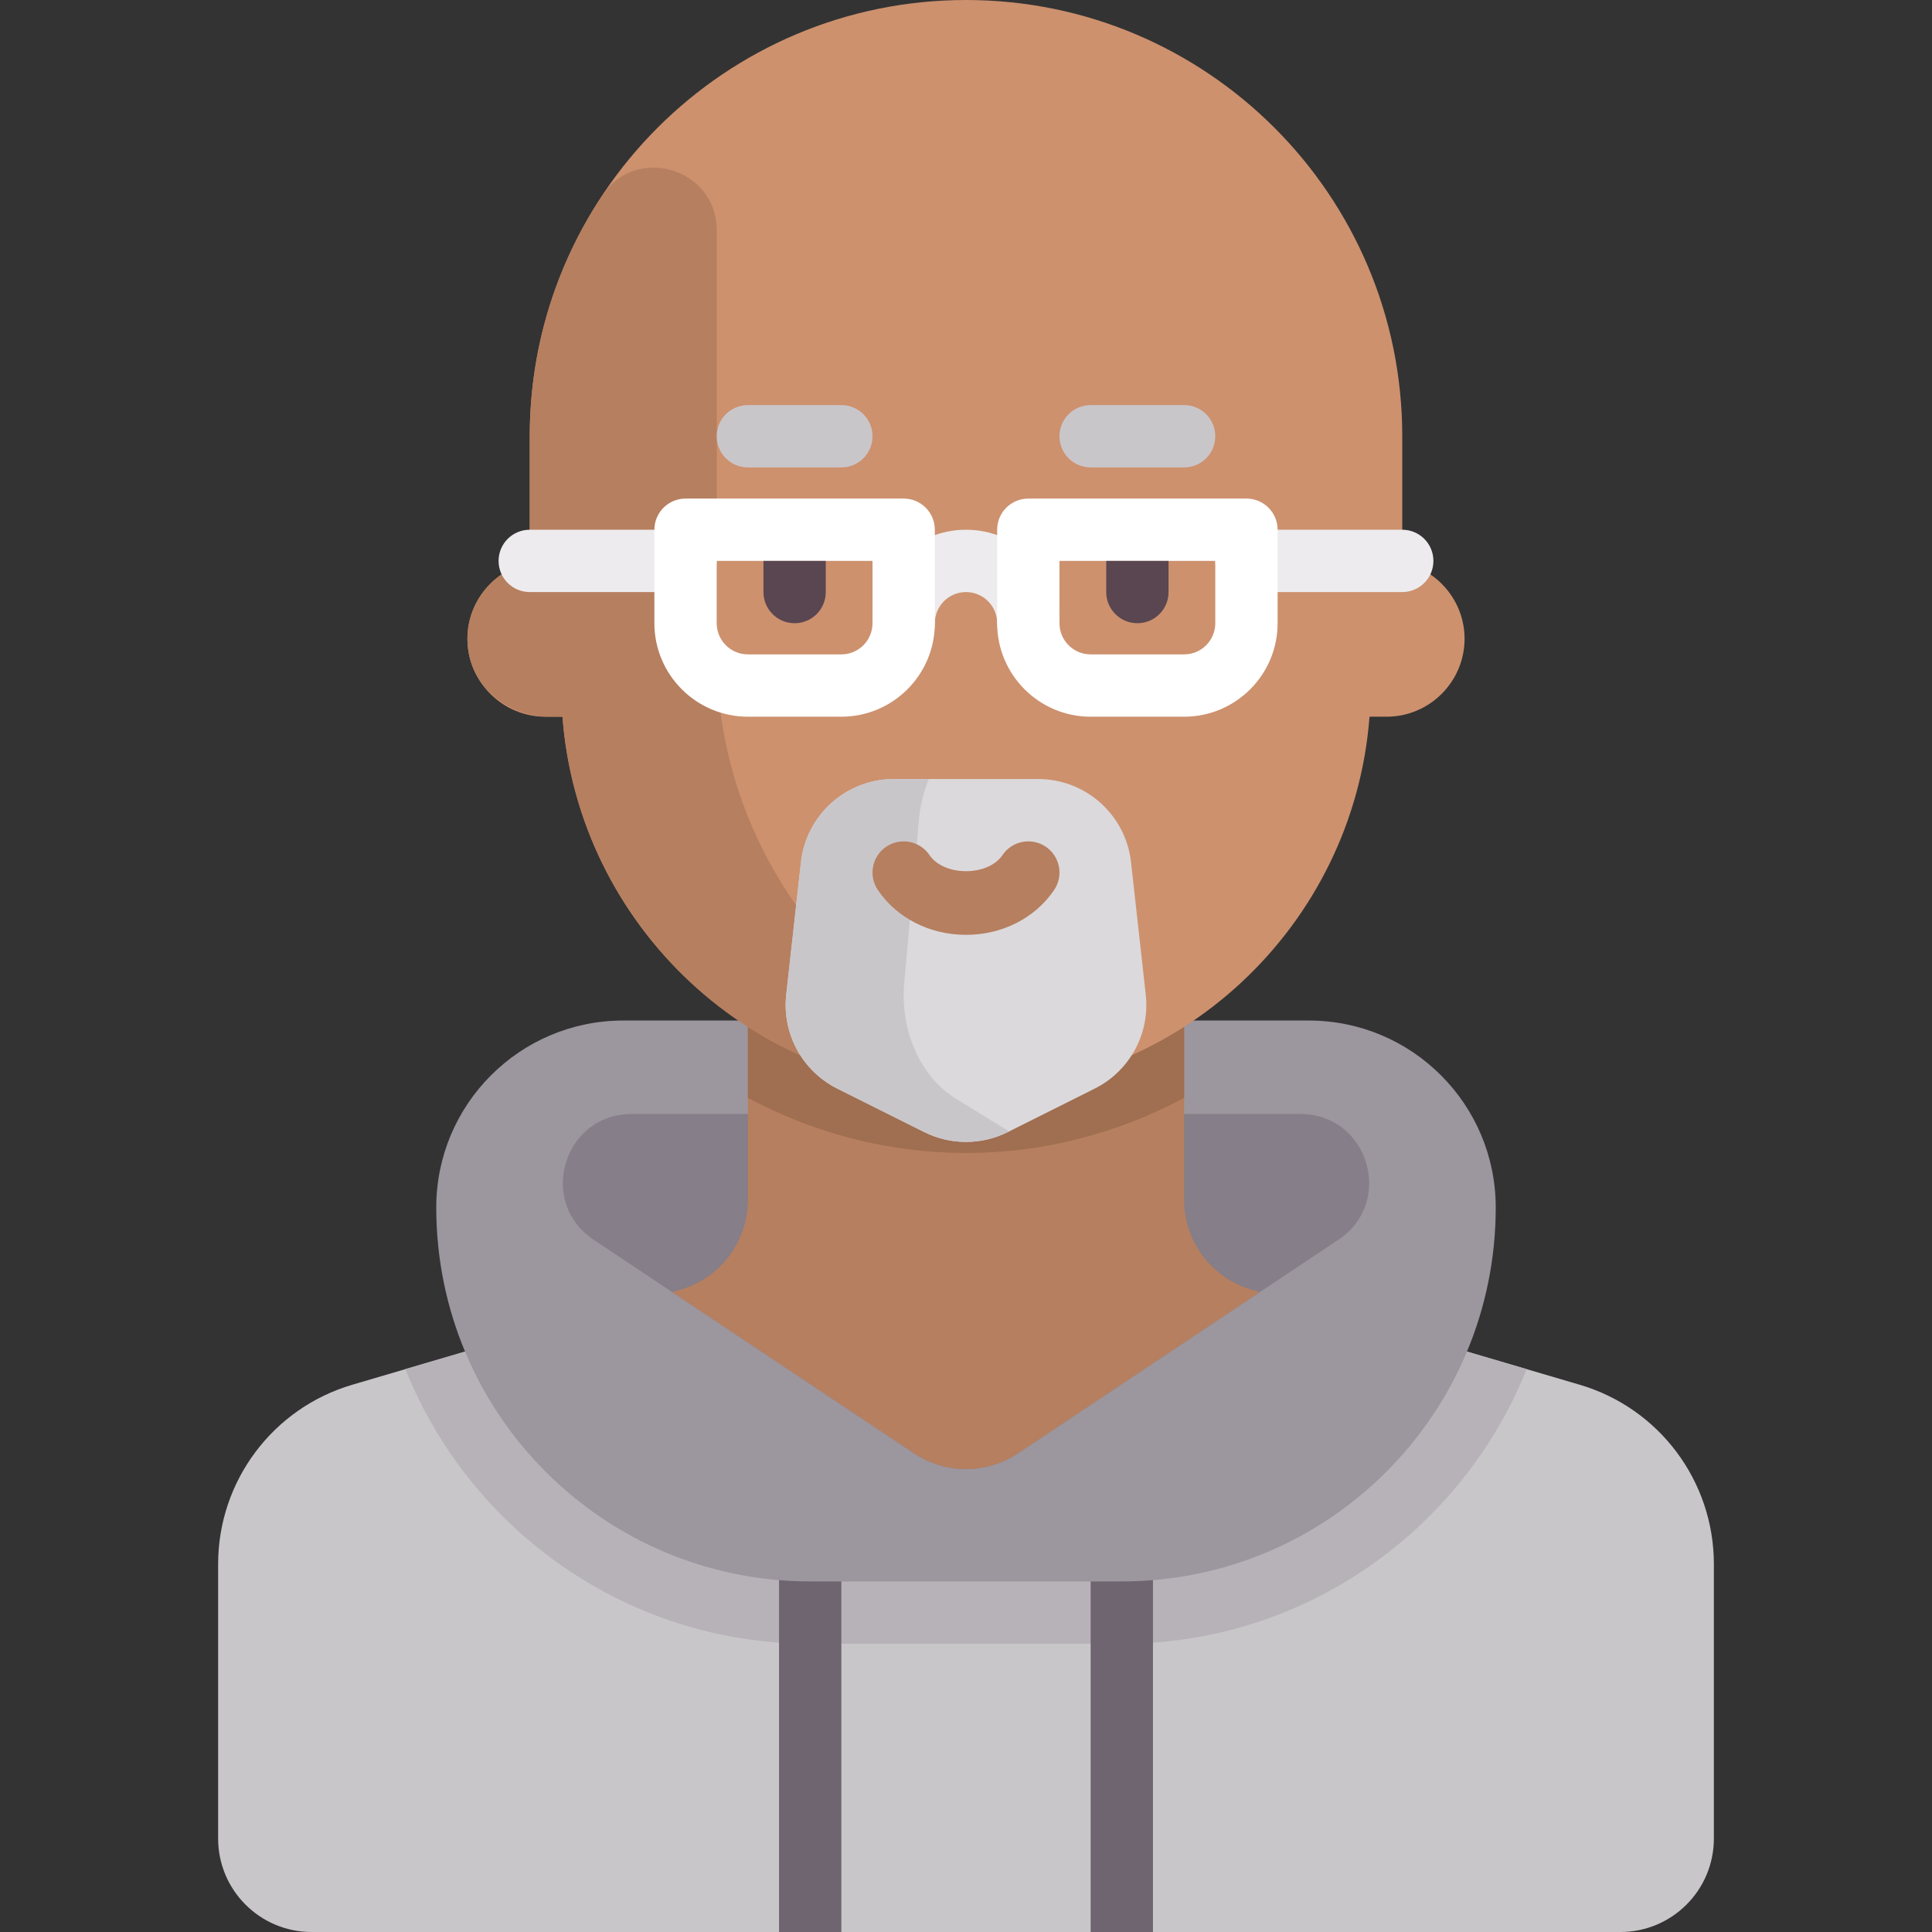 <?xml version="1.0" encoding="iso-8859-1"?>
<!-- Generator: Adobe Illustrator 19.0.0, SVG Export Plug-In . SVG Version: 6.00 Build 0)  -->
<svg version="1.1" id="Capa_1" xmlns="http://www.w3.org/2000/svg" xmlns:xlink="http://www.w3.org/1999/xlink" x="0px" y="0px"
	 viewBox="0 0 512 512" style="enable-background:new 0 0 512 512;" xml:space="preserve">
<rect x="0" y="0" width="512" height="512" fill="#333333" stroke="none"/>
<path style="fill:#C9C6CA;" d="M418.626,366.968l-87.036-25.599c-10.544-3.101-17.784-12.778-17.784-23.768V256H198.194v61.601
	c0,10.99-7.24,20.667-17.784,23.768l-87.036,25.599c-21.087,6.202-35.567,25.555-35.567,47.535v72.723
	c0,13.682,11.092,24.774,24.774,24.774h346.839c13.682,0,24.774-11.092,24.774-24.774v-72.723
	C454.194,392.522,439.713,373.17,418.626,366.968z"/>
<path style="fill:#B7B2B8;" d="M331.59,341.369c-10.543-3.101-17.784-12.778-17.784-23.768V256H198.194v61.601
	c0,10.99-7.24,20.666-17.784,23.768l-72.991,21.468c17.066,42.584,58.683,72.776,107.291,72.776h82.581
	c48.608,0,90.226-30.193,107.291-72.776L331.59,341.369z"/>
<g>
	<path style="fill:#6F6571;" d="M214.71,394.323c-4.561,0-8.258,3.697-8.258,8.258V512h16.516V402.581
		C222.968,398.02,219.27,394.323,214.71,394.323z"/>
	<path style="fill:#6F6571;" d="M297.29,394.323c-4.561,0-8.258,3.697-8.258,8.258V512h16.516V402.581
		C305.548,398.02,301.851,394.323,297.29,394.323z"/>
</g>
<path style="fill:#9C969E;" d="M346.839,270.452H165.161c-27.365,0-49.548,22.183-49.548,49.548
	c0,54.729,44.367,99.097,99.097,99.097h82.581c54.73,0,99.097-44.367,99.097-99.097
	C396.387,292.635,374.204,270.452,346.839,270.452z"/>
<path style="fill:#867E88;" d="M344.641,295.226c17.975,0,25.034,23.313,10.078,33.284l-84.977,56.651
	c-8.322,5.548-19.163,5.548-27.484,0l-84.977-56.651c-14.956-9.971-7.898-33.284,10.078-33.284H344.641z"/>
<path style="fill:#B67F5F;" d="M178.138,342.415l64.119,42.746c8.322,5.548,19.163,5.548,27.485,0l64.119-42.746l0,0l-2.272-0.668
	c-10.543-3.101-17.784-12.778-17.784-23.768v-53.721H198.194v53.721c0,10.99-7.24,20.666-17.784,23.768L178.138,342.415
	L178.138,342.415z"/>
<path style="fill:#A06E50;" d="M198.194,290.945c17.349,9.267,37.024,14.604,57.806,14.604s40.457-5.337,57.806-14.604v-26.686
	H198.194V290.945z"/>
<path style="fill:#CD916E;" d="M371.613,149.065v-33.452C371.613,51.762,319.851,0,256,0S140.387,51.762,140.387,115.613v33.452
	c-9.394,1.927-16.516,10.284-16.516,20.226c0,11.355,9.29,20.645,20.645,20.645h4.546c4.23,55.419,50.435,99.097,106.938,99.097
	s102.708-43.678,106.938-99.097h4.546c11.355,0,20.645-9.29,20.645-20.645C388.129,159.349,381.007,150.991,371.613,149.065z"/>
<path style="fill:#B67F5F;" d="M189.935,173.419V61.008c0-16.303-21.234-22.832-30.269-9.262
	c-12.177,18.29-19.279,40.24-19.279,63.866v33.452c-10.55,2.164-18.235,12.439-16.183,23.96
	c1.782,10.007,11.142,16.911,21.307,16.911h3.552c4.23,55.419,50.435,99.097,106.938,99.097c8.352,0,16.439-1.059,24.239-2.865
	C228.577,274.614,189.935,228.566,189.935,173.419z"/>
<path style="fill:#DBD9DC;" d="M275.118,206.452h-38.233c-12.624,0-23.229,9.492-24.623,22.038l-3.902,35.115
	c-1.146,10.316,4.26,20.253,13.543,24.895l23.018,11.509c6.975,3.487,15.184,3.487,22.159,0l23.018-11.509
	c9.284-4.642,14.69-14.579,13.543-24.895l-3.902-35.115C298.346,215.943,287.742,206.452,275.118,206.452z"/>
<path style="fill:#C9C6CA;" d="M253.179,291.064c-9.284-5.721-14.69-17.969-13.543-30.684l3.902-43.281
	c0.344-3.821,1.26-7.406,2.62-10.647h-9.272c-12.623,0-23.228,9.492-24.622,22.038l-3.902,35.115
	c-1.146,10.316,4.26,20.253,13.543,24.895l23.018,11.509c6.974,3.487,15.184,3.487,22.159,0l0.338-0.169L253.179,291.064z"/>
<path style="fill:#B67F5F;" d="M256,247.742c-9.597,0-18.331-4.444-23.363-11.895c-2.548-3.782-1.556-8.911,2.226-11.468
	c3.79-2.54,8.911-1.548,11.468,2.226c3.839,5.694,15.5,5.694,19.339,0c2.548-3.774,7.677-4.766,11.468-2.226
	c3.782,2.556,4.774,7.685,2.226,11.468C274.331,243.298,265.596,247.742,256,247.742z"/>
<g>
	<path style="fill:#C9C6CA;" d="M222.968,123.871h-24.774c-4.565,0-8.258-3.694-8.258-8.258c0-4.565,3.694-8.258,8.258-8.258h24.774
		c4.565,0,8.258,3.694,8.258,8.258S227.532,123.871,222.968,123.871z"/>
	<path style="fill:#C9C6CA;" d="M313.806,123.871h-24.774c-4.565,0-8.258-3.694-8.258-8.258c0-4.565,3.694-8.258,8.258-8.258h24.774
		c4.565,0,8.258,3.694,8.258,8.258C322.065,120.177,318.371,123.871,313.806,123.871z"/>
</g>
<g>
	<path style="fill:#EDEBED;" d="M181.677,156.903h-41.29c-4.565,0-8.258-3.694-8.258-8.258s3.694-8.258,8.258-8.258h41.29
		c4.565,0,8.258,3.694,8.258,8.258S186.242,156.903,181.677,156.903z"/>
	<path style="fill:#EDEBED;" d="M371.613,156.903h-41.29c-4.565,0-8.258-3.694-8.258-8.258s3.694-8.258,8.258-8.258h41.29
		c4.565,0,8.258,3.694,8.258,8.258S376.177,156.903,371.613,156.903z"/>
	<path style="fill:#EDEBED;" d="M272.516,173.419c-4.565,0-8.258-3.694-8.258-8.258c0-4.556-3.702-8.258-8.258-8.258
		s-8.258,3.702-8.258,8.258c0,4.565-3.694,8.258-8.258,8.258s-8.258-3.694-8.258-8.258c0-13.661,11.113-24.774,24.774-24.774
		s24.774,11.113,24.774,24.774C280.773,169.726,277.081,173.419,272.516,173.419z"/>
</g>
<g>
	<path style="fill:#FFFFFF;" d="M222.968,189.935h-24.774c-13.661,0-24.774-11.113-24.774-24.774v-24.774
		c0-4.565,3.694-8.258,8.258-8.258h57.806c4.565,0,8.258,3.694,8.258,8.258v24.774C247.742,178.823,236.629,189.935,222.968,189.935
		z M189.935,148.645v16.516c0,4.556,3.702,8.258,8.258,8.258h24.774c4.556,0,8.258-3.702,8.258-8.258v-16.516H189.935z"/>
	<path style="fill:#FFFFFF;" d="M313.806,189.935h-24.774c-13.661,0-24.774-11.113-24.774-24.774v-24.774
		c0-4.565,3.694-8.258,8.258-8.258h57.806c4.565,0,8.258,3.694,8.258,8.258v24.774C338.581,178.823,327.467,189.935,313.806,189.935
		z M280.773,148.645v16.516c0,4.556,3.702,8.258,8.258,8.258h24.774c4.556,0,8.258-3.702,8.258-8.258v-16.516H280.773z"/>
</g>
<g>
	<path style="fill:#5A4650;" d="M202.323,156.903c0,4.565,3.694,8.258,8.258,8.258s8.258-3.694,8.258-8.258v-8.258h-16.516
		L202.323,156.903L202.323,156.903z"/>
	<path style="fill:#5A4650;" d="M293.161,156.903c0,4.565,3.694,8.258,8.258,8.258s8.258-3.694,8.258-8.258v-8.258h-16.516V156.903z
		"/>
</g>
<g>
</g>
<g>
</g>
<g>
</g>
<g>
</g>
<g>
</g>
<g>
</g>
<g>
</g>
<g>
</g>
<g>
</g>
<g>
</g>
<g>
</g>
<g>
</g>
<g>
</g>
<g>
</g>
<g>
</g>
</svg>
